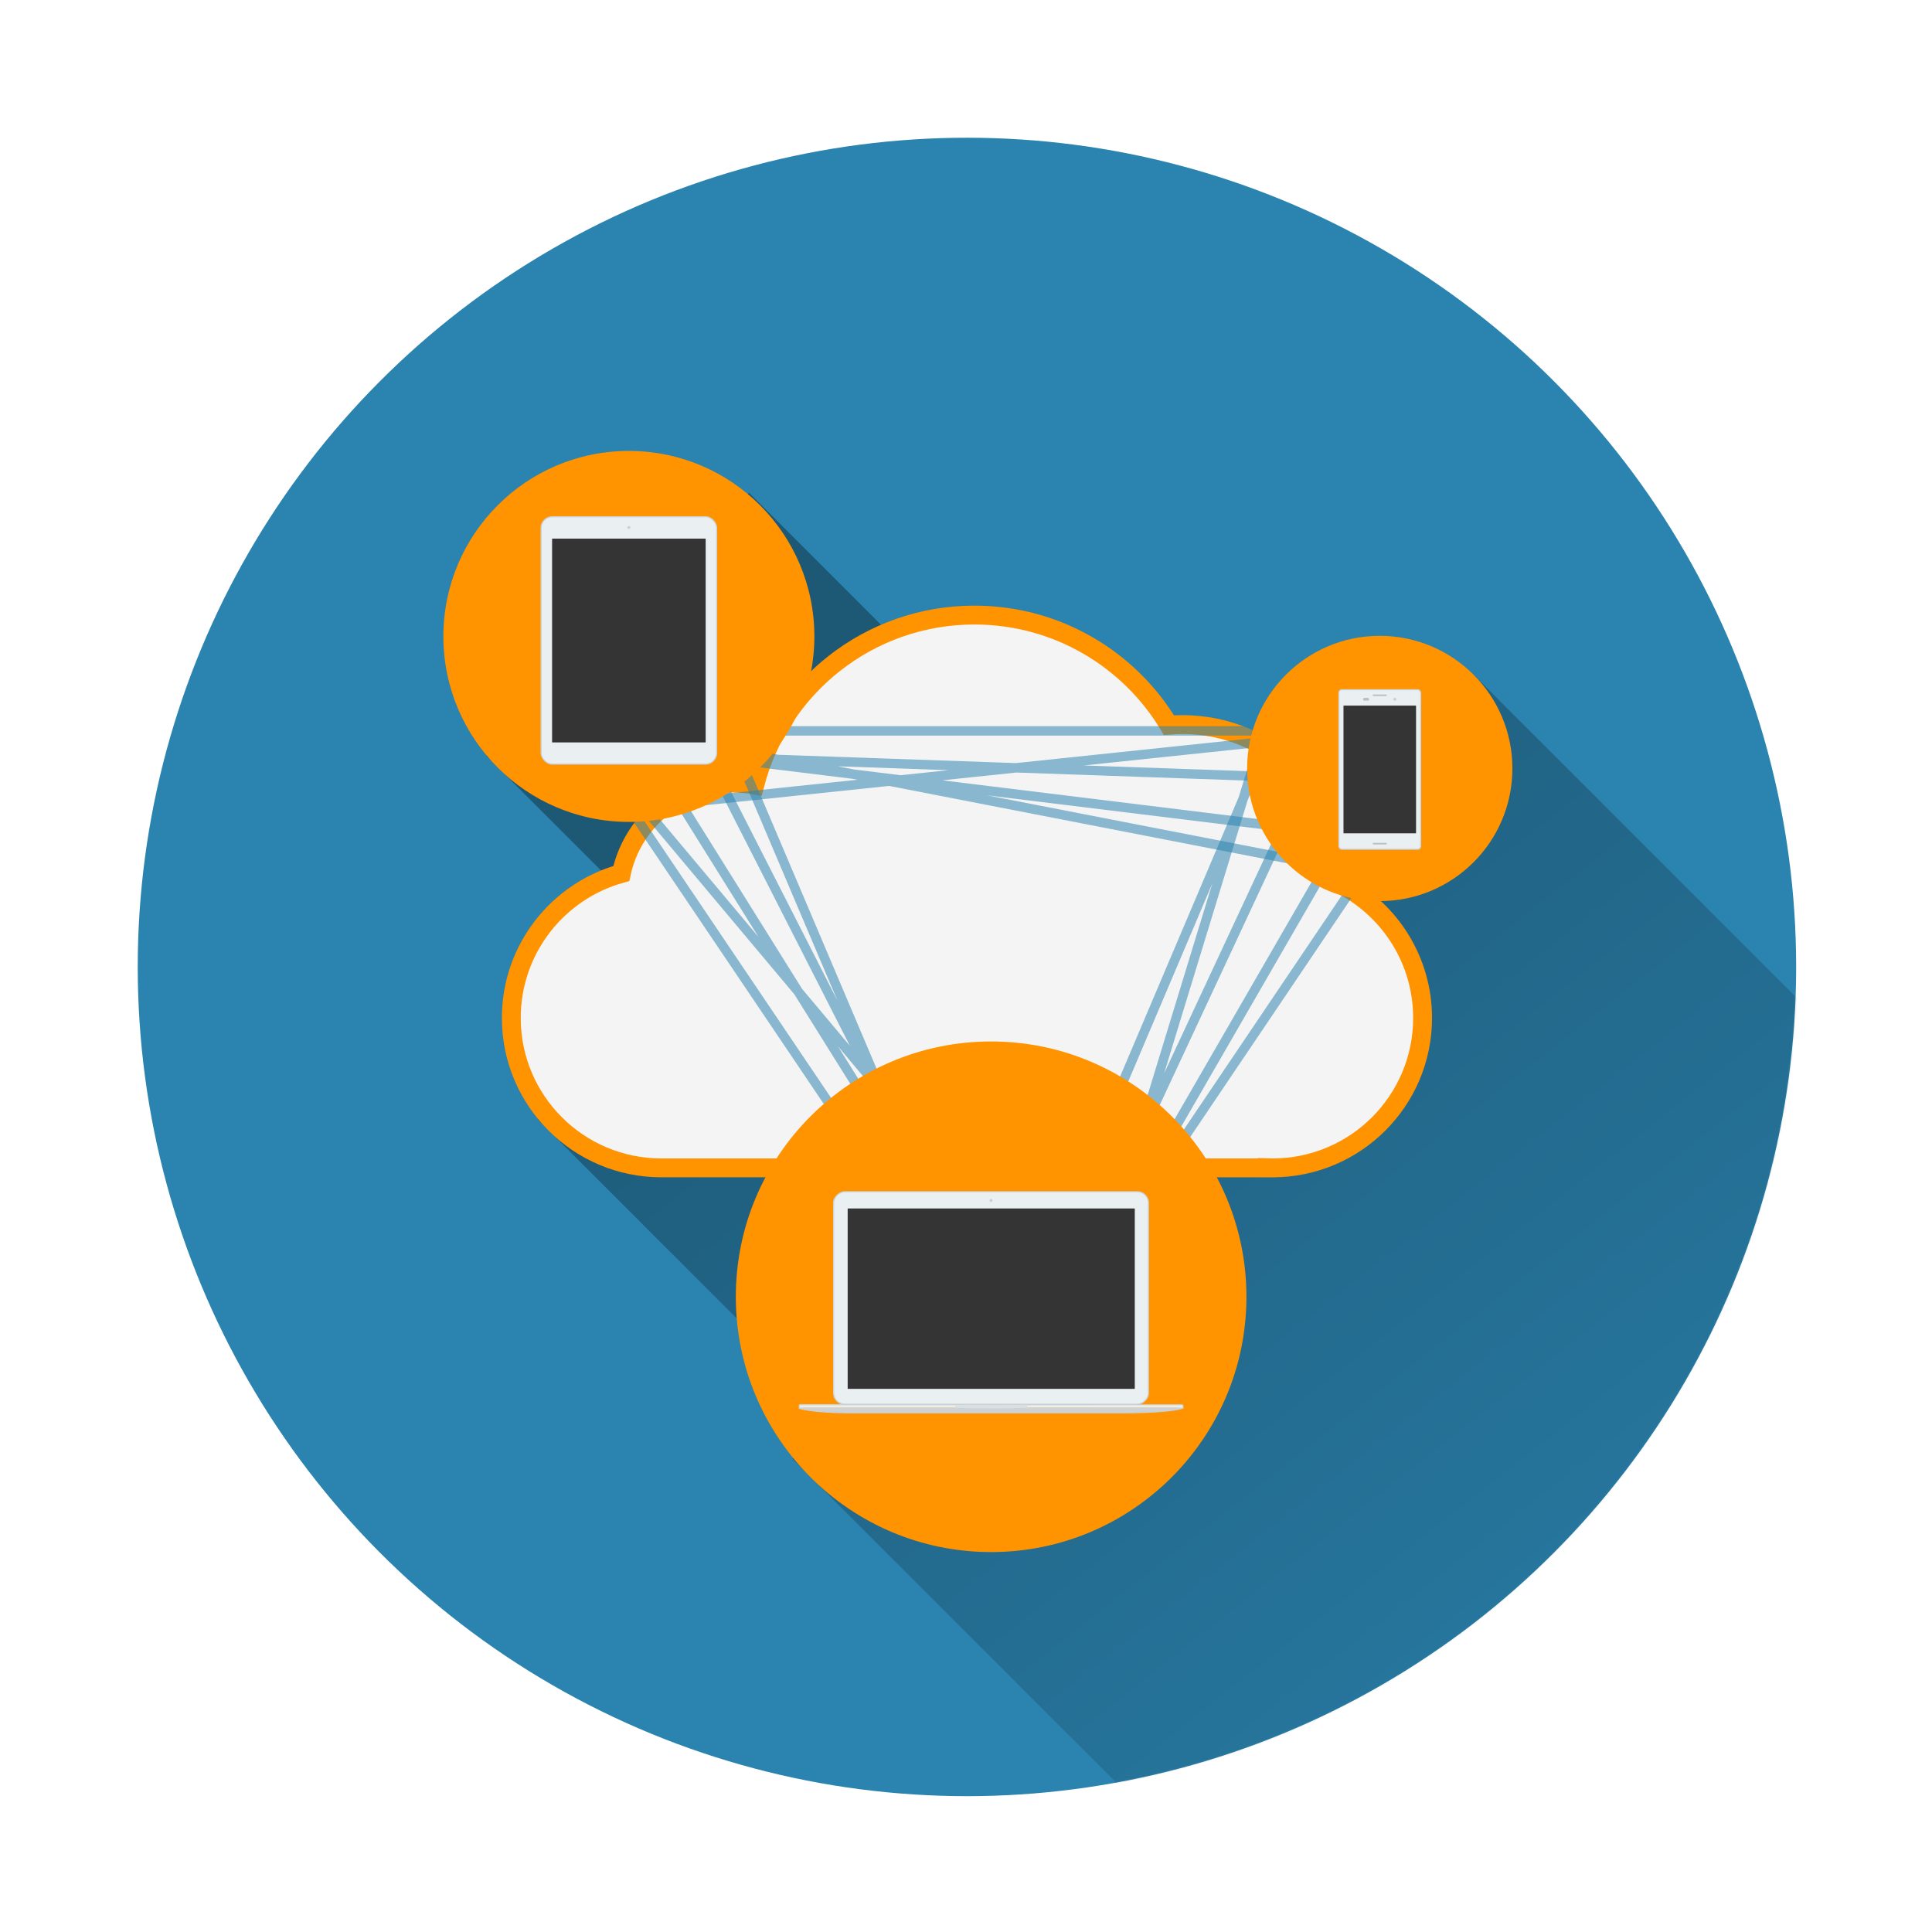 <?xml version="1.0" encoding="UTF-8"?>
<svg width="1024px" height="1024px" viewBox="0 0 1024 1024" version="1.1" xmlns="http://www.w3.org/2000/svg" xmlns:xlink="http://www.w3.org/1999/xlink">
    <!-- Generator: Sketch 40 (33762) - http://www.bohemiancoding.com/sketch -->
    <title>web</title>
    <desc>Created with Sketch.</desc>
    <defs>
        <circle id="path-1" cx="512.5" cy="512.5" r="439.5"></circle>
        <linearGradient x1="14.645%" y1="14.645%" x2="85.355%" y2="85.355%" id="linearGradient-3">
            <stop stop-color="#000000" offset="0%"></stop>
            <stop stop-color="#000000" stop-opacity="0" offset="100%"></stop>
        </linearGradient>
        <ellipse id="path-4" cx="46.515" cy="125.604" rx="2.967" ry="2.953"></ellipse>
        <mask id="mask-5" maskContentUnits="userSpaceOnUse" maskUnits="objectBoundingBox" x="0" y="0" width="5.934" height="5.906" fill="white">
            <use xlink:href="#path-4"></use>
        </mask>
        <rect id="path-6" x="0" y="0" width="81.375" height="107.992" rx="0.2"></rect>
        <rect id="path-8" x="0" y="0" width="38.433" height="67.658" rx="0.2"></rect>
        <rect id="path-10" x="0" y="0" width="152.152" height="95.575" rx="0.2"></rect>
    </defs>
    <g id="Icônes" stroke="none" stroke-width="1" fill="none" fill-rule="evenodd">
        <g id="web">
            <mask id="mask-2" fill="white">
                <use xlink:href="#path-1"></use>
            </mask>
            <use id="Oval" fill="#2B83AF" xlink:href="#path-1"></use>
            <path d="M1019.997,795.418 L892.858,922.558 L917.153,946.853 L777.853,1086.153 L753.558,1061.858 L731.127,1084.288 L420,773.161 L442.431,750.731 L285,593.3 L367.75,510.55 L257.695,400.495 L396.995,261.195 L664.481,528.681 L708.87,484.291 L681,456.421 L780.421,357 L1273.275,849.853 L1173.853,949.275 L1019.997,795.418 Z" id="Combined-Shape" fill-opacity="0.33" fill="url(#linearGradient-3)" mask="url(#mask-2)"></path>
            <g id="Group-3" mask="url(#mask-2)">
                <g transform="translate(235, 167)">
                    <path d="M384.569,217.334 C363.56,182.386 325.24,159 281.45,159 C225.42,159 178.344,197.288 165.03,249.092 C161.343,248.393 157.538,248.027 153.647,248.027 C124.484,248.027 100.128,268.578 94.31,295.969 C60.687,305.252 36,336.023 36,372.552 C36,416.43 71.62,452 115.56,452 C115.936,452 116.313,451.997 116.688,451.992 L436.619,452 L436.619,451.951 C437.556,451.984 438.496,452 439.44,452 C483.38,452 519,416.43 519,372.552 C519,342.338 502.11,316.063 477.245,302.629 C477.245,302.553 477.245,302.477 477.245,302.401 C477.245,255.255 438.973,217.037 391.761,217.037 C389.339,217.037 386.94,217.137 384.569,217.334 Z" id="Combined-Shape" stroke="#FF9300" stroke-width="10" fill="#F4F4F4"></path>
                    <path d="M62.317,219.753 L165.518,330.423 L65,186.868 L69.096,184 L190.02,356.698 L216.946,385.572 L96.407,176.794 L100.738,174.294 L209.096,361.977 L115.329,169.725 L119.823,167.534 L236.28,406.306 L333.803,510.886 L330.146,514.296 L243.777,421.676 L244.935,424.052 L281.373,487.163 L311.145,529.682 L307.425,532.287 L311.738,539.756 L307.407,542.256 L277.152,489.852 L276.745,489.271 L304.816,546.825 L300.322,549.016 L287.382,522.486 L285.341,524.024 L58.481,222.971 L42.342,205.664 L44.161,203.968 L31.375,187 L35.368,183.991 L62.317,219.753 Z M91.104,257.955 L186.125,359.852 L258.412,463.089 L281.766,510.972 L91.104,257.955 Z M228.059,404.821 L210.627,386.127 L244.401,434.362 L240.518,426.4 L228.059,404.821 Z" id="Combined-Shape" stroke="none" fill="#2B83AF" opacity="0.537" transform="translate(182.589, 358.275) rotate(3) translate(-182.589, -358.275) "></path>
                    <path d="M246.16,292.067 L349.361,402.737 L248.843,259.182 L252.939,256.314 L373.863,429.012 L400.789,457.886 L280.25,249.108 L284.581,246.608 L392.939,434.291 L299.172,242.04 L303.666,239.848 L420.123,478.62 L517.646,583.2 L513.989,586.61 L427.62,493.991 L428.778,496.366 L465.216,559.477 L494.988,601.996 L491.268,604.601 L495.581,612.07 L491.25,614.57 L460.995,562.166 L460.588,561.585 L488.659,619.139 L484.165,621.331 L471.225,594.8 L469.184,596.338 L242.324,295.285 L226.185,277.978 L228.004,276.282 L215.218,259.314 L219.211,256.305 L246.16,292.067 Z M274.947,330.269 L369.968,432.166 L442.255,535.404 L465.609,583.286 L274.947,330.269 Z M411.902,477.135 L394.47,458.441 L428.244,506.676 L424.361,498.715 L411.902,477.135 Z" id="Combined-Shape" stroke="none" fill="#2B83AF" opacity="0.537" transform="translate(366.432, 430.589) rotate(60) translate(-366.432, -430.589) "></path>
                    <path d="M186.617,97.054 L289.819,207.724 L189.301,64.169 L193.396,61.301 L314.321,233.999 L341.246,262.873 L220.708,54.095 L225.038,51.595 L333.397,239.278 L239.63,47.026 L244.124,44.835 L360.581,283.607 L458.103,388.187 L454.446,391.597 L368.078,298.977 L369.236,301.353 L405.673,364.464 L435.446,406.983 L431.726,409.588 L436.038,417.057 L431.708,419.557 L401.452,367.153 L401.046,366.572 L429.116,424.126 L424.622,426.318 L411.683,399.787 L409.641,401.325 L182.782,100.272 L166.643,82.965 L168.462,81.269 L155.675,64.301 L159.669,61.292 L186.617,97.054 Z M215.405,135.256 L310.426,237.153 L382.713,340.39 L406.067,388.273 L215.405,135.256 Z M352.36,282.122 L334.927,263.428 L368.702,311.663 L364.819,303.702 L352.36,282.122 Z" id="Combined-Shape-Copy" stroke="none" fill="#2B83AF" opacity="0.537" transform="translate(306.889, 235.576) rotate(127) translate(-306.889, -235.576) "></path>
                    <g id="iPad" stroke="none" stroke-width="1" fill="none" transform="translate(0, 72)">
                        <circle id="Oval-2" fill="#FF9300" cx="98.316" cy="98.316" r="98.316"></circle>
                        <g id="Body" transform="translate(51.801, 34.886)">
                            <rect id="Rectangle-2" stroke="#CCD2D5" stroke-width="0.6" fill="#EAF0F2" x="0" y="0" width="93.03" height="131.088" rx="5.9"></rect>
                            <rect id="Rectangle-3" fill="#DEE3E6" x="5.616" y="11.39" width="81.799" height="108.414" rx="0.2"></rect>
                            <use id="Oval-1" stroke="#CCD2D5" mask="url(#mask-5)" xlink:href="#path-4"></use>
                            <g id="Group" transform="translate(45.668, 4.851)">
                                <path d="M0.848,1.371 C0.556,1.371 0.318,1.134 0.318,0.844 C0.318,0.553 0.556,0.316 0.848,0.316 C1.14,0.316 1.377,0.553 1.377,0.844 C1.377,1.134 1.14,1.371 0.848,1.371" id="Fill-9" fill="#BAC1C4"></path>
                                <path d="M0.848,0 C0.38,0 0,0.378 0,0.844 C0,1.309 0.38,1.687 0.848,1.687 C1.315,1.687 1.695,1.309 1.695,0.844 C1.695,0.378 1.315,0 0.848,0 M0.848,0.482 C1.048,0.482 1.211,0.644 1.211,0.844 C1.211,1.043 1.048,1.205 0.848,1.205 C0.647,1.205 0.484,1.043 0.484,0.844 C0.484,0.644 0.647,0.482 0.848,0.482" id="Fill-11" fill="#D0D8DB"></path>
                            </g>
                        </g>
                        <g id="Screen" transform="translate(57.629, 46.487)">
                            <mask id="mask-7" fill="white">
                                <use xlink:href="#path-6"></use>
                            </mask>
                            <use id="Mask" fill="#343434" xlink:href="#path-6"></use>
                        </g>
                    </g>
                    <g id="Android" stroke="none" stroke-width="1" fill="none" transform="translate(426, 170)">
                        <g id="Body">
                            <circle id="Oval-4" fill="#FF9300" cx="70.301" cy="70.301" r="70.301"></circle>
                            <rect id="Rectangle-2" stroke="#CCD2D5" stroke-width="0.6" fill="#EAEFF1" x="48.629" y="28.543" width="43.344" height="84.573" rx="1.6"></rect>
                            <g id="Group" transform="translate(77.454, 32.772)">
                                <path d="M0.854,1.374 C0.56,1.374 0.32,1.137 0.32,0.846 C0.32,0.554 0.56,0.317 0.854,0.317 C1.148,0.317 1.388,0.554 1.388,0.846 C1.388,1.137 1.148,1.374 0.854,1.374" id="Fill-9" fill="#BAC1C3"></path>
                                <path d="M0.854,0 C0.383,0 0,0.379 0,0.846 C0,1.312 0.383,1.691 0.854,1.691 C1.325,1.691 1.708,1.312 1.708,0.846 C1.708,0.379 1.325,0 0.854,0 M0.854,0.483 C1.056,0.483 1.22,0.646 1.22,0.846 C1.22,1.046 1.056,1.208 0.854,1.208 C0.652,1.208 0.488,1.046 0.488,0.846 C0.488,0.646 0.652,0.483 0.854,0.483" id="Fill-11" fill="#D0D8DB"></path>
                            </g>
                            <rect id="Rectangle-3" fill="#DEE3E6" x="50.871" y="36.789" width="38.86" height="68.081" rx="0.2"></rect>
                            <rect id="Rectangle-16" fill="#BAC1C3" x="66.565" y="31.081" width="7.473" height="0.846" rx="0.4"></rect>
                            <rect id="Rectangle-16" fill="#BAC1C3" x="61.44" y="32.878" width="3.203" height="1.48" rx="0.74"></rect>
                            <rect id="Rectangle-16" fill="#BAC1C3" x="66.565" y="109.734" width="7.473" height="0.846" rx="0.4"></rect>
                        </g>
                        <g id="Screen" transform="translate(51.085, 37.001)">
                            <mask id="mask-9" fill="white">
                                <use xlink:href="#path-8"></use>
                            </mask>
                            <use id="Mask" fill="#343434" xlink:href="#path-8"></use>
                        </g>
                    </g>
                    <g id="Macbook" stroke="none" stroke-width="1" fill="none" transform="translate(155, 385)">
                        <g id="Body">
                            <circle id="Oval-3" fill="#FF9300" cx="135.317" cy="135.317" r="135.317"></circle>
                            <rect id="Rectangle-2" stroke="#CCD2D5" stroke-width="0.6" fill="#EAF0F2" transform="translate(135.264, 135.942) rotate(-90) translate(-135.264, -135.942) " x="78.947" y="52.526" width="112.635" height="166.832" rx="5.9"></rect>
                            <g id="Group" transform="translate(134.419, 83.429)">
                                <path d="M0.951,1.381 C0.66,1.381 0.423,1.142 0.423,0.85 C0.423,0.557 0.66,0.319 0.951,0.319 C1.242,0.319 1.479,0.557 1.479,0.85 C1.479,1.142 1.242,1.381 0.951,1.381" id="Fill-9" fill="#BAC1C4"></path>
                                <path d="M0.845,0 C0.379,0 0,0.381 0,0.85 C0,1.318 0.379,1.699 0.845,1.699 C1.311,1.699 1.691,1.318 1.691,0.85 C1.691,0.381 1.311,0 0.845,0 M0.845,0.485 C1.045,0.485 1.208,0.648 1.208,0.85 C1.208,1.051 1.045,1.214 0.845,1.214 C0.645,1.214 0.483,1.051 0.483,0.85 C0.483,0.648 0.645,0.485 0.845,0.485" id="Fill-11" fill="#D0D8DB"></path>
                            </g>
                            <rect id="Rectangle-3" fill="#DEE3E6" x="59.082" y="88.314" width="152.575" height="96" rx="0.2"></rect>
                            <g id="Group-2" transform="translate(33.829, 192.809)">
                                <path d="M0.312,-2.58718281e-06 C0.198,-5.73957505e-05 0.106,0.091 0.106,0.194 L0.106,1.393 C0.106,1.393 5.706,3.448 25.57,3.717 C45.488,3.684 170.326,3.717 170.326,3.717 C170.326,3.717 194.69,3.853 202.825,1.308 L202.825,0.297 C202.825,0.187 202.742,0.097 202.618,0.097 L0.312,-2.58718281e-06 Z" id="Path-37" stroke="#CBD2D4" stroke-width="1.2"></path>
                                <path d="M202.975,1.274 C202.975,1.274 200.885,3.823 157.494,3.732 C143.189,3.702 122.695,3.701 101.646,3.714 C80.349,3.701 59.81,3.702 45.482,3.732 C2.09,3.823 0,1.274 0,1.274 L101.54,1.274 L202.975,1.274 Z" id="Combined-Shape" fill="#CCD2D5"></path>
                                <rect id="Rectangle-5" fill="#EAEFF1" x="0" y="0" width="202.975" height="1.274" rx="0.2"></rect>
                                <path d="M82.31,0 L120.771,0 L120.771,1.274 C120.771,1.274 115.926,1.699 101.616,1.699 C87.306,1.699 82.31,1.274 82.31,1.274 L82.31,0 Z" id="Rectangle-10" fill="#D9E0E3"></path>
                            </g>
                        </g>
                        <g id="Screen" transform="translate(59.294, 88.526)">
                            <mask id="mask-11" fill="white">
                                <use xlink:href="#path-10"></use>
                            </mask>
                            <use id="Mask" fill="#343434" xlink:href="#path-10"></use>
                        </g>
                    </g>
                </g>
            </g>
        </g>
    </g>
</svg>